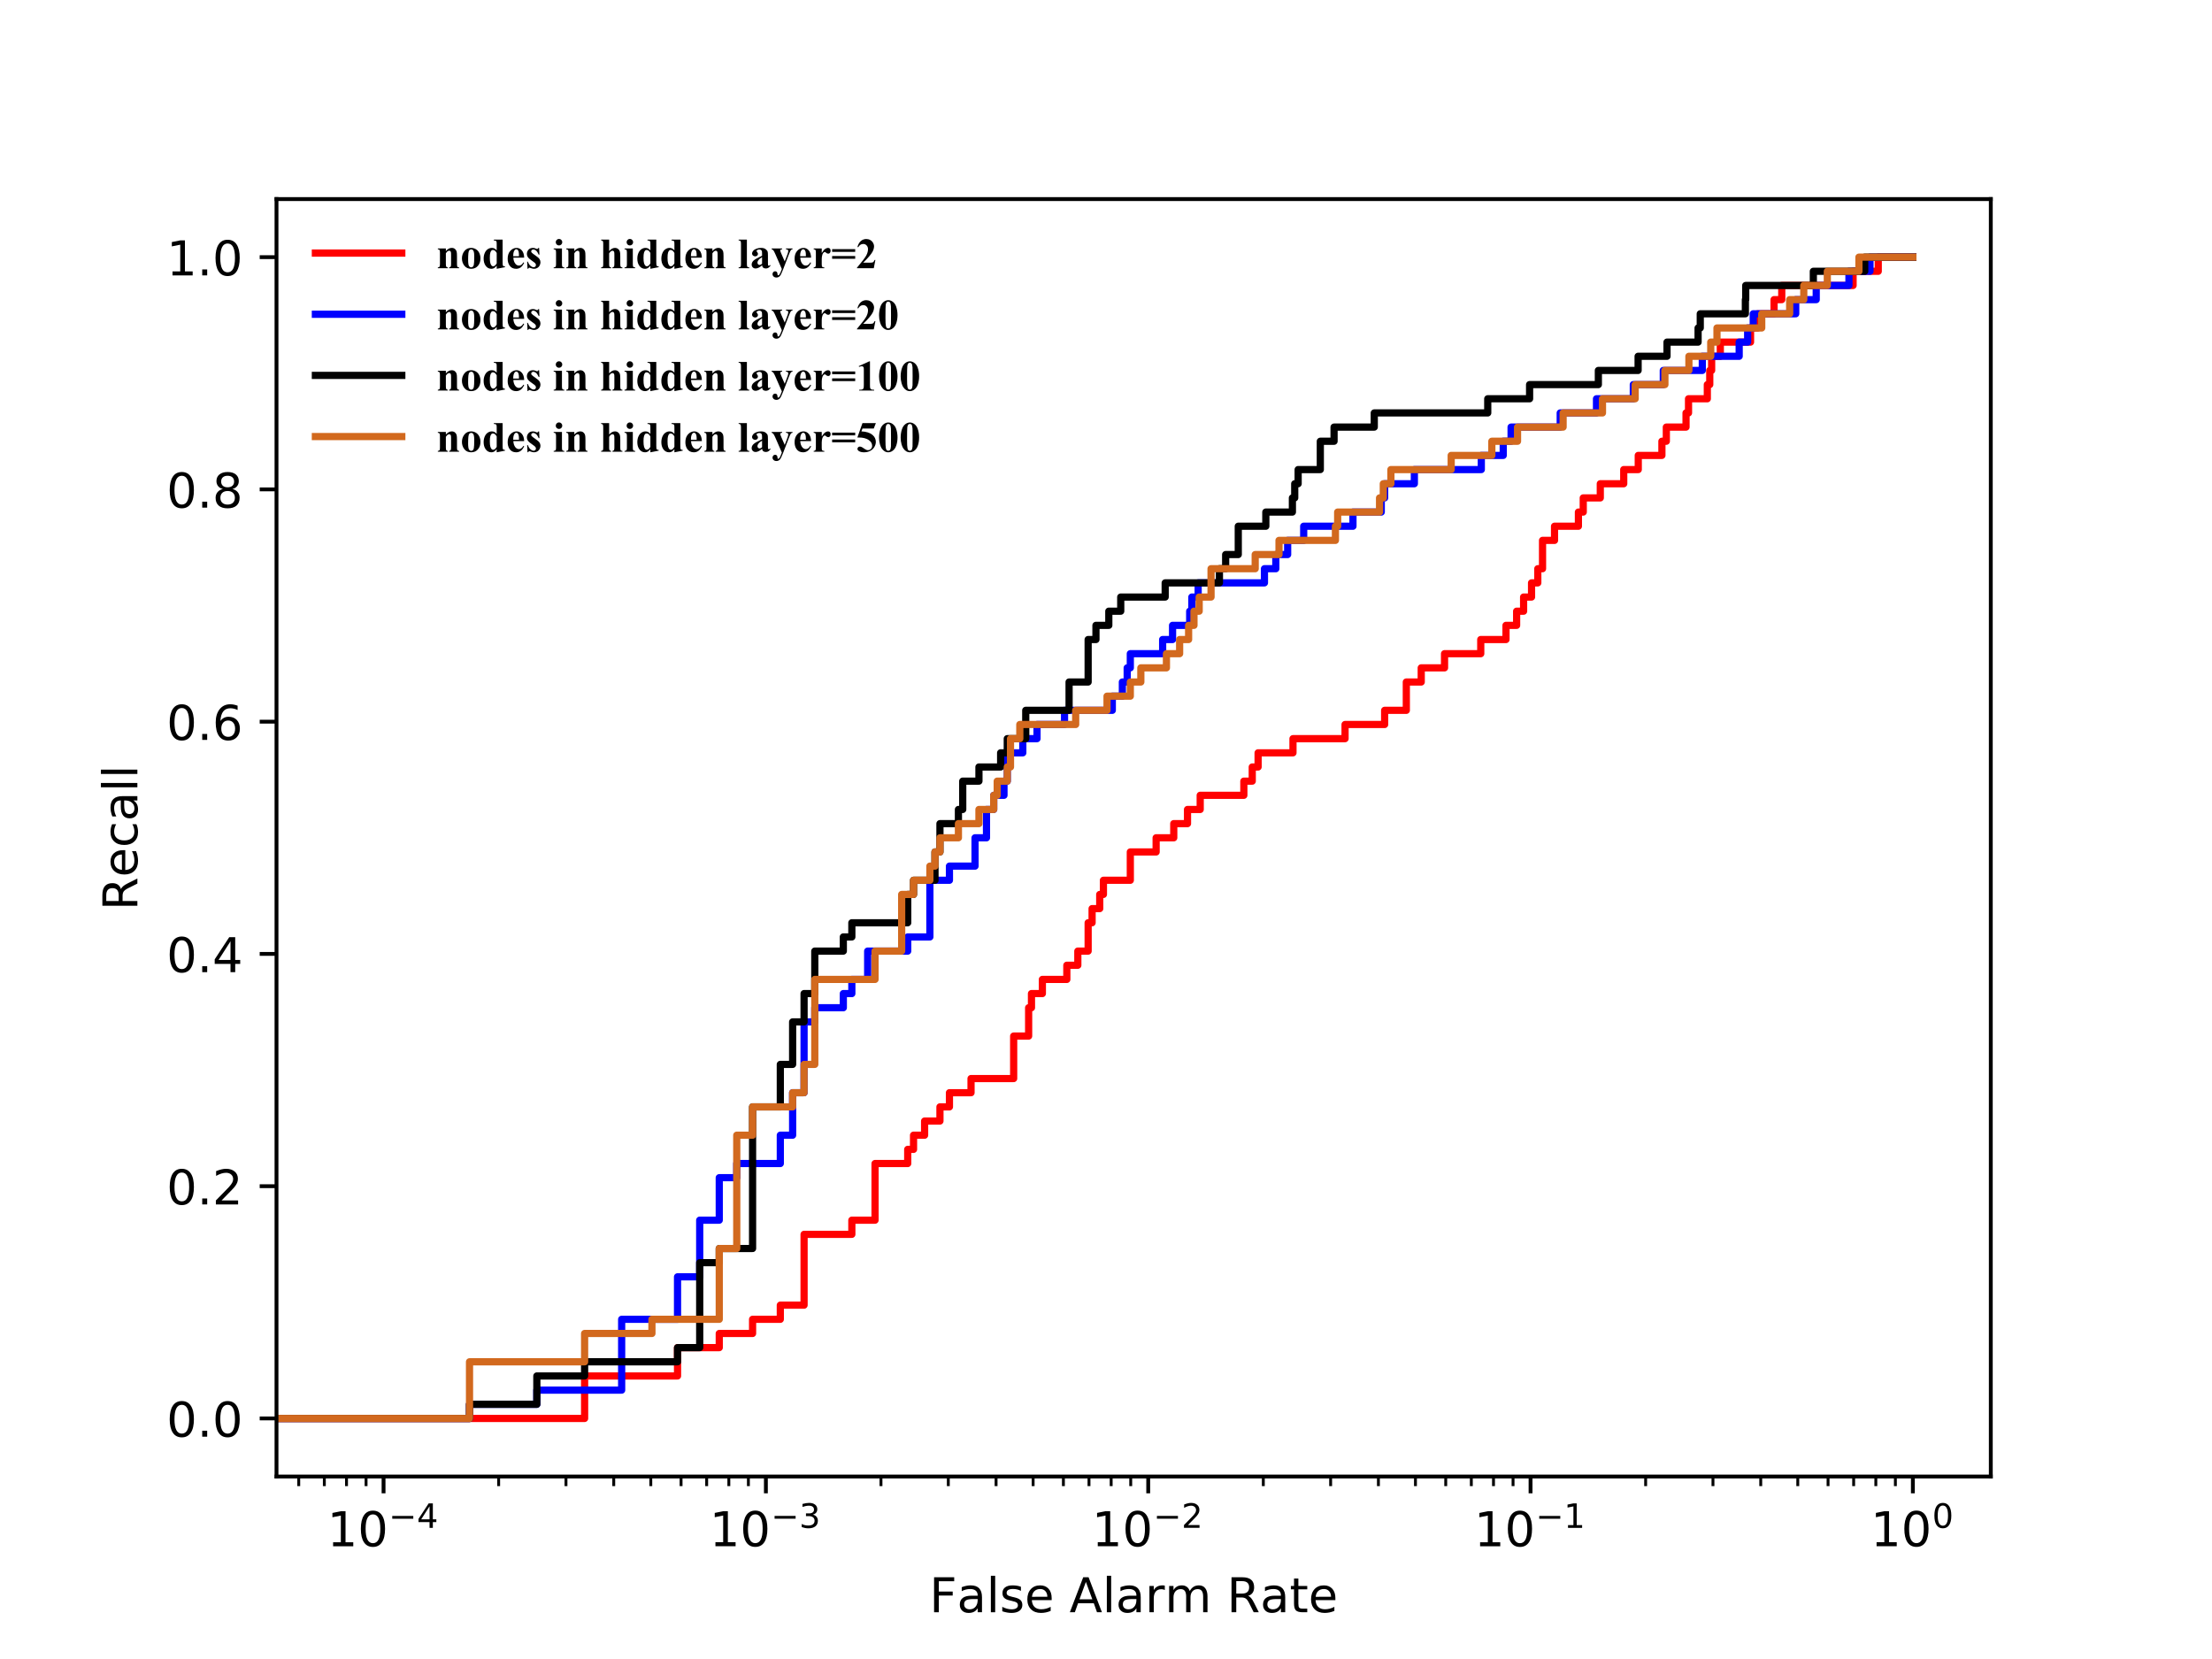 <?xml version="1.0" encoding="utf-8" standalone="no"?>
<!DOCTYPE svg PUBLIC "-//W3C//DTD SVG 1.1//EN"
  "http://www.w3.org/Graphics/SVG/1.1/DTD/svg11.dtd">
<!-- Created with matplotlib (https://matplotlib.org/) -->
<svg height="345.6pt" version="1.1" viewBox="0 0 460.8 345.6" width="460.8pt" xmlns="http://www.w3.org/2000/svg" xmlns:xlink="http://www.w3.org/1999/xlink">
 <defs>
  <style type="text/css">
*{stroke-linecap:butt;stroke-linejoin:round;}
  </style>
 </defs>
 <g id="figure_1">
  <g id="patch_1">
   <path d="M 0 345.6 
L 460.8 345.6 
L 460.8 0 
L 0 0 
z
" style="fill:#ffffff;"/>
  </g>
  <g id="axes_1">
   <g id="patch_2">
    <path d="M 57.6 307.584 
L 414.72 307.584 
L 414.72 41.472 
L 57.6 41.472 
z
" style="fill:#ffffff;"/>
   </g>
   <g id="matplotlib.axis_1">
    <g id="xtick_1">
     <g id="line2d_1">
      <defs>
       <path d="M 0 0 
L 0 3.5 
" id="m43ff6fcd0b" style="stroke:#000000;stroke-width:0.8;"/>
      </defs>
      <g>
       <use style="stroke:#000000;stroke-width:0.8;" x="79.902" xlink:href="#m43ff6fcd0b" y="307.584"/>
      </g>
     </g>
     <g id="text_1">
      <!-- $\mathdefault{10^{-4}}$ -->
      <defs>
       <path d="M 12.406 8.297 
L 28.516 8.297 
L 28.516 63.922 
L 10.984 60.406 
L 10.984 69.391 
L 28.422 72.906 
L 38.281 72.906 
L 38.281 8.297 
L 54.391 8.297 
L 54.391 0 
L 12.406 0 
z
" id="DejaVuSans-49"/>
       <path d="M 31.781 66.406 
Q 24.172 66.406 20.328 58.906 
Q 16.5 51.422 16.5 36.375 
Q 16.5 21.391 20.328 13.891 
Q 24.172 6.391 31.781 6.391 
Q 39.453 6.391 43.281 13.891 
Q 47.125 21.391 47.125 36.375 
Q 47.125 51.422 43.281 58.906 
Q 39.453 66.406 31.781 66.406 
z
M 31.781 74.219 
Q 44.047 74.219 50.516 64.516 
Q 56.984 54.828 56.984 36.375 
Q 56.984 17.969 50.516 8.266 
Q 44.047 -1.422 31.781 -1.422 
Q 19.531 -1.422 13.062 8.266 
Q 6.594 17.969 6.594 36.375 
Q 6.594 54.828 13.062 64.516 
Q 19.531 74.219 31.781 74.219 
z
" id="DejaVuSans-48"/>
       <path d="M 10.594 35.5 
L 73.188 35.5 
L 73.188 27.203 
L 10.594 27.203 
z
" id="DejaVuSans-8722"/>
       <path d="M 37.797 64.312 
L 12.891 25.391 
L 37.797 25.391 
z
M 35.203 72.906 
L 47.609 72.906 
L 47.609 25.391 
L 58.016 25.391 
L 58.016 17.188 
L 47.609 17.188 
L 47.609 0 
L 37.797 0 
L 37.797 17.188 
L 4.891 17.188 
L 4.891 26.703 
z
" id="DejaVuSans-52"/>
      </defs>
      <g transform="translate(68.152 322.182)scale(0.1 -0.1)">
       <use transform="translate(0 0.684)" xlink:href="#DejaVuSans-49"/>
       <use transform="translate(63.623 0.684)" xlink:href="#DejaVuSans-48"/>
       <use transform="translate(128.203 38.966)scale(0.7)" xlink:href="#DejaVuSans-8722"/>
       <use transform="translate(186.855 38.966)scale(0.7)" xlink:href="#DejaVuSans-52"/>
      </g>
     </g>
    </g>
    <g id="xtick_2">
     <g id="line2d_2">
      <g>
       <use style="stroke:#000000;stroke-width:0.8;" x="159.548" xlink:href="#m43ff6fcd0b" y="307.584"/>
      </g>
     </g>
     <g id="text_2">
      <!-- $\mathdefault{10^{-3}}$ -->
      <defs>
       <path d="M 40.578 39.312 
Q 47.656 37.797 51.625 33 
Q 55.609 28.219 55.609 21.188 
Q 55.609 10.406 48.188 4.484 
Q 40.766 -1.422 27.094 -1.422 
Q 22.516 -1.422 17.656 -0.516 
Q 12.797 0.391 7.625 2.203 
L 7.625 11.719 
Q 11.719 9.328 16.594 8.109 
Q 21.484 6.891 26.812 6.891 
Q 36.078 6.891 40.938 10.547 
Q 45.797 14.203 45.797 21.188 
Q 45.797 27.641 41.281 31.266 
Q 36.766 34.906 28.719 34.906 
L 20.219 34.906 
L 20.219 43.016 
L 29.109 43.016 
Q 36.375 43.016 40.234 45.922 
Q 44.094 48.828 44.094 54.297 
Q 44.094 59.906 40.109 62.906 
Q 36.141 65.922 28.719 65.922 
Q 24.656 65.922 20.016 65.031 
Q 15.375 64.156 9.812 62.312 
L 9.812 71.094 
Q 15.438 72.656 20.344 73.438 
Q 25.25 74.219 29.594 74.219 
Q 40.828 74.219 47.359 69.109 
Q 53.906 64.016 53.906 55.328 
Q 53.906 49.266 50.438 45.094 
Q 46.969 40.922 40.578 39.312 
z
" id="DejaVuSans-51"/>
      </defs>
      <g transform="translate(147.798 322.182)scale(0.1 -0.1)">
       <use transform="translate(0 0.766)" xlink:href="#DejaVuSans-49"/>
       <use transform="translate(63.623 0.766)" xlink:href="#DejaVuSans-48"/>
       <use transform="translate(128.203 39.047)scale(0.7)" xlink:href="#DejaVuSans-8722"/>
       <use transform="translate(186.855 39.047)scale(0.7)" xlink:href="#DejaVuSans-51"/>
      </g>
     </g>
    </g>
    <g id="xtick_3">
     <g id="line2d_3">
      <g>
       <use style="stroke:#000000;stroke-width:0.8;" x="239.195" xlink:href="#m43ff6fcd0b" y="307.584"/>
      </g>
     </g>
     <g id="text_3">
      <!-- $\mathdefault{10^{-2}}$ -->
      <defs>
       <path d="M 19.188 8.297 
L 53.609 8.297 
L 53.609 0 
L 7.328 0 
L 7.328 8.297 
Q 12.938 14.109 22.625 23.891 
Q 32.328 33.688 34.812 36.531 
Q 39.547 41.844 41.422 45.531 
Q 43.312 49.219 43.312 52.781 
Q 43.312 58.594 39.234 62.25 
Q 35.156 65.922 28.609 65.922 
Q 23.969 65.922 18.812 64.312 
Q 13.672 62.703 7.812 59.422 
L 7.812 69.391 
Q 13.766 71.781 18.938 73 
Q 24.125 74.219 28.422 74.219 
Q 39.75 74.219 46.484 68.547 
Q 53.219 62.891 53.219 53.422 
Q 53.219 48.922 51.531 44.891 
Q 49.859 40.875 45.406 35.406 
Q 44.188 33.984 37.641 27.219 
Q 31.109 20.453 19.188 8.297 
z
" id="DejaVuSans-50"/>
      </defs>
      <g transform="translate(227.445 322.182)scale(0.1 -0.1)">
       <use transform="translate(0 0.766)" xlink:href="#DejaVuSans-49"/>
       <use transform="translate(63.623 0.766)" xlink:href="#DejaVuSans-48"/>
       <use transform="translate(128.203 39.047)scale(0.7)" xlink:href="#DejaVuSans-8722"/>
       <use transform="translate(186.855 39.047)scale(0.7)" xlink:href="#DejaVuSans-50"/>
      </g>
     </g>
    </g>
    <g id="xtick_4">
     <g id="line2d_4">
      <g>
       <use style="stroke:#000000;stroke-width:0.8;" x="318.841" xlink:href="#m43ff6fcd0b" y="307.584"/>
      </g>
     </g>
     <g id="text_4">
      <!-- $\mathdefault{10^{-1}}$ -->
      <g transform="translate(307.091 322.182)scale(0.1 -0.1)">
       <use transform="translate(0 0.684)" xlink:href="#DejaVuSans-49"/>
       <use transform="translate(63.623 0.684)" xlink:href="#DejaVuSans-48"/>
       <use transform="translate(128.203 38.966)scale(0.7)" xlink:href="#DejaVuSans-8722"/>
       <use transform="translate(186.855 38.966)scale(0.7)" xlink:href="#DejaVuSans-49"/>
      </g>
     </g>
    </g>
    <g id="xtick_5">
     <g id="line2d_5">
      <g>
       <use style="stroke:#000000;stroke-width:0.8;" x="398.487" xlink:href="#m43ff6fcd0b" y="307.584"/>
      </g>
     </g>
     <g id="text_5">
      <!-- $\mathdefault{10^{0}}$ -->
      <g transform="translate(389.687 322.182)scale(0.1 -0.1)">
       <use transform="translate(0 0.766)" xlink:href="#DejaVuSans-49"/>
       <use transform="translate(63.623 0.766)" xlink:href="#DejaVuSans-48"/>
       <use transform="translate(128.203 39.047)scale(0.7)" xlink:href="#DejaVuSans-48"/>
      </g>
     </g>
    </g>
    <g id="xtick_6">
     <g id="line2d_6">
      <defs>
       <path d="M 0 0 
L 0 2 
" id="m5f7287ddef" style="stroke:#000000;stroke-width:0.6;"/>
      </defs>
      <g>
       <use style="stroke:#000000;stroke-width:0.6;" x="62.233" xlink:href="#m5f7287ddef" y="307.584"/>
      </g>
     </g>
    </g>
    <g id="xtick_7">
     <g id="line2d_7">
      <g>
       <use style="stroke:#000000;stroke-width:0.6;" x="67.565" xlink:href="#m5f7287ddef" y="307.584"/>
      </g>
     </g>
    </g>
    <g id="xtick_8">
     <g id="line2d_8">
      <g>
       <use style="stroke:#000000;stroke-width:0.6;" x="72.184" xlink:href="#m5f7287ddef" y="307.584"/>
      </g>
     </g>
    </g>
    <g id="xtick_9">
     <g id="line2d_9">
      <g>
       <use style="stroke:#000000;stroke-width:0.6;" x="76.258" xlink:href="#m5f7287ddef" y="307.584"/>
      </g>
     </g>
    </g>
    <g id="xtick_10">
     <g id="line2d_10">
      <g>
       <use style="stroke:#000000;stroke-width:0.6;" x="103.878" xlink:href="#m5f7287ddef" y="307.584"/>
      </g>
     </g>
    </g>
    <g id="xtick_11">
     <g id="line2d_11">
      <g>
       <use style="stroke:#000000;stroke-width:0.6;" x="117.903" xlink:href="#m5f7287ddef" y="307.584"/>
      </g>
     </g>
    </g>
    <g id="xtick_12">
     <g id="line2d_12">
      <g>
       <use style="stroke:#000000;stroke-width:0.6;" x="127.854" xlink:href="#m5f7287ddef" y="307.584"/>
      </g>
     </g>
    </g>
    <g id="xtick_13">
     <g id="line2d_13">
      <g>
       <use style="stroke:#000000;stroke-width:0.6;" x="135.572" xlink:href="#m5f7287ddef" y="307.584"/>
      </g>
     </g>
    </g>
    <g id="xtick_14">
     <g id="line2d_14">
      <g>
       <use style="stroke:#000000;stroke-width:0.6;" x="141.879" xlink:href="#m5f7287ddef" y="307.584"/>
      </g>
     </g>
    </g>
    <g id="xtick_15">
     <g id="line2d_15">
      <g>
       <use style="stroke:#000000;stroke-width:0.6;" x="147.211" xlink:href="#m5f7287ddef" y="307.584"/>
      </g>
     </g>
    </g>
    <g id="xtick_16">
     <g id="line2d_16">
      <g>
       <use style="stroke:#000000;stroke-width:0.6;" x="151.83" xlink:href="#m5f7287ddef" y="307.584"/>
      </g>
     </g>
    </g>
    <g id="xtick_17">
     <g id="line2d_17">
      <g>
       <use style="stroke:#000000;stroke-width:0.6;" x="155.904" xlink:href="#m5f7287ddef" y="307.584"/>
      </g>
     </g>
    </g>
    <g id="xtick_18">
     <g id="line2d_18">
      <g>
       <use style="stroke:#000000;stroke-width:0.6;" x="183.524" xlink:href="#m5f7287ddef" y="307.584"/>
      </g>
     </g>
    </g>
    <g id="xtick_19">
     <g id="line2d_19">
      <g>
       <use style="stroke:#000000;stroke-width:0.6;" x="197.549" xlink:href="#m5f7287ddef" y="307.584"/>
      </g>
     </g>
    </g>
    <g id="xtick_20">
     <g id="line2d_20">
      <g>
       <use style="stroke:#000000;stroke-width:0.6;" x="207.5" xlink:href="#m5f7287ddef" y="307.584"/>
      </g>
     </g>
    </g>
    <g id="xtick_21">
     <g id="line2d_21">
      <g>
       <use style="stroke:#000000;stroke-width:0.6;" x="215.219" xlink:href="#m5f7287ddef" y="307.584"/>
      </g>
     </g>
    </g>
    <g id="xtick_22">
     <g id="line2d_22">
      <g>
       <use style="stroke:#000000;stroke-width:0.6;" x="221.525" xlink:href="#m5f7287ddef" y="307.584"/>
      </g>
     </g>
    </g>
    <g id="xtick_23">
     <g id="line2d_23">
      <g>
       <use style="stroke:#000000;stroke-width:0.6;" x="226.857" xlink:href="#m5f7287ddef" y="307.584"/>
      </g>
     </g>
    </g>
    <g id="xtick_24">
     <g id="line2d_24">
      <g>
       <use style="stroke:#000000;stroke-width:0.6;" x="231.476" xlink:href="#m5f7287ddef" y="307.584"/>
      </g>
     </g>
    </g>
    <g id="xtick_25">
     <g id="line2d_25">
      <g>
       <use style="stroke:#000000;stroke-width:0.6;" x="235.55" xlink:href="#m5f7287ddef" y="307.584"/>
      </g>
     </g>
    </g>
    <g id="xtick_26">
     <g id="line2d_26">
      <g>
       <use style="stroke:#000000;stroke-width:0.6;" x="263.171" xlink:href="#m5f7287ddef" y="307.584"/>
      </g>
     </g>
    </g>
    <g id="xtick_27">
     <g id="line2d_27">
      <g>
       <use style="stroke:#000000;stroke-width:0.6;" x="277.196" xlink:href="#m5f7287ddef" y="307.584"/>
      </g>
     </g>
    </g>
    <g id="xtick_28">
     <g id="line2d_28">
      <g>
       <use style="stroke:#000000;stroke-width:0.6;" x="287.147" xlink:href="#m5f7287ddef" y="307.584"/>
      </g>
     </g>
    </g>
    <g id="xtick_29">
     <g id="line2d_29">
      <g>
       <use style="stroke:#000000;stroke-width:0.6;" x="294.865" xlink:href="#m5f7287ddef" y="307.584"/>
      </g>
     </g>
    </g>
    <g id="xtick_30">
     <g id="line2d_30">
      <g>
       <use style="stroke:#000000;stroke-width:0.6;" x="301.172" xlink:href="#m5f7287ddef" y="307.584"/>
      </g>
     </g>
    </g>
    <g id="xtick_31">
     <g id="line2d_31">
      <g>
       <use style="stroke:#000000;stroke-width:0.6;" x="306.504" xlink:href="#m5f7287ddef" y="307.584"/>
      </g>
     </g>
    </g>
    <g id="xtick_32">
     <g id="line2d_32">
      <g>
       <use style="stroke:#000000;stroke-width:0.6;" x="311.122" xlink:href="#m5f7287ddef" y="307.584"/>
      </g>
     </g>
    </g>
    <g id="xtick_33">
     <g id="line2d_33">
      <g>
       <use style="stroke:#000000;stroke-width:0.6;" x="315.197" xlink:href="#m5f7287ddef" y="307.584"/>
      </g>
     </g>
    </g>
    <g id="xtick_34">
     <g id="line2d_34">
      <g>
       <use style="stroke:#000000;stroke-width:0.6;" x="342.817" xlink:href="#m5f7287ddef" y="307.584"/>
      </g>
     </g>
    </g>
    <g id="xtick_35">
     <g id="line2d_35">
      <g>
       <use style="stroke:#000000;stroke-width:0.6;" x="356.842" xlink:href="#m5f7287ddef" y="307.584"/>
      </g>
     </g>
    </g>
    <g id="xtick_36">
     <g id="line2d_36">
      <g>
       <use style="stroke:#000000;stroke-width:0.6;" x="366.793" xlink:href="#m5f7287ddef" y="307.584"/>
      </g>
     </g>
    </g>
    <g id="xtick_37">
     <g id="line2d_37">
      <g>
       <use style="stroke:#000000;stroke-width:0.6;" x="374.511" xlink:href="#m5f7287ddef" y="307.584"/>
      </g>
     </g>
    </g>
    <g id="xtick_38">
     <g id="line2d_38">
      <g>
       <use style="stroke:#000000;stroke-width:0.6;" x="380.818" xlink:href="#m5f7287ddef" y="307.584"/>
      </g>
     </g>
    </g>
    <g id="xtick_39">
     <g id="line2d_39">
      <g>
       <use style="stroke:#000000;stroke-width:0.6;" x="386.15" xlink:href="#m5f7287ddef" y="307.584"/>
      </g>
     </g>
    </g>
    <g id="xtick_40">
     <g id="line2d_40">
      <g>
       <use style="stroke:#000000;stroke-width:0.6;" x="390.769" xlink:href="#m5f7287ddef" y="307.584"/>
      </g>
     </g>
    </g>
    <g id="xtick_41">
     <g id="line2d_41">
      <g>
       <use style="stroke:#000000;stroke-width:0.6;" x="394.843" xlink:href="#m5f7287ddef" y="307.584"/>
      </g>
     </g>
    </g>
    <g id="text_6">
     <!-- False Alarm Rate -->
     <defs>
      <path d="M 9.812 72.906 
L 51.703 72.906 
L 51.703 64.594 
L 19.672 64.594 
L 19.672 43.109 
L 48.578 43.109 
L 48.578 34.812 
L 19.672 34.812 
L 19.672 0 
L 9.812 0 
z
" id="DejaVuSans-70"/>
      <path d="M 34.281 27.484 
Q 23.391 27.484 19.188 25 
Q 14.984 22.516 14.984 16.5 
Q 14.984 11.719 18.141 8.906 
Q 21.297 6.109 26.703 6.109 
Q 34.188 6.109 38.703 11.406 
Q 43.219 16.703 43.219 25.484 
L 43.219 27.484 
z
M 52.203 31.203 
L 52.203 0 
L 43.219 0 
L 43.219 8.297 
Q 40.141 3.328 35.547 0.953 
Q 30.953 -1.422 24.312 -1.422 
Q 15.922 -1.422 10.953 3.297 
Q 6 8.016 6 15.922 
Q 6 25.141 12.172 29.828 
Q 18.359 34.516 30.609 34.516 
L 43.219 34.516 
L 43.219 35.406 
Q 43.219 41.609 39.141 45 
Q 35.062 48.391 27.688 48.391 
Q 23 48.391 18.547 47.266 
Q 14.109 46.141 10.016 43.891 
L 10.016 52.203 
Q 14.938 54.109 19.578 55.047 
Q 24.219 56 28.609 56 
Q 40.484 56 46.344 49.844 
Q 52.203 43.703 52.203 31.203 
z
" id="DejaVuSans-97"/>
      <path d="M 9.422 75.984 
L 18.406 75.984 
L 18.406 0 
L 9.422 0 
z
" id="DejaVuSans-108"/>
      <path d="M 44.281 53.078 
L 44.281 44.578 
Q 40.484 46.531 36.375 47.5 
Q 32.281 48.484 27.875 48.484 
Q 21.188 48.484 17.844 46.438 
Q 14.5 44.391 14.5 40.281 
Q 14.5 37.156 16.891 35.375 
Q 19.281 33.594 26.516 31.984 
L 29.594 31.297 
Q 39.156 29.25 43.188 25.516 
Q 47.219 21.781 47.219 15.094 
Q 47.219 7.469 41.188 3.016 
Q 35.156 -1.422 24.609 -1.422 
Q 20.219 -1.422 15.453 -0.562 
Q 10.688 0.297 5.422 2 
L 5.422 11.281 
Q 10.406 8.688 15.234 7.391 
Q 20.062 6.109 24.812 6.109 
Q 31.156 6.109 34.562 8.281 
Q 37.984 10.453 37.984 14.406 
Q 37.984 18.062 35.516 20.016 
Q 33.062 21.969 24.703 23.781 
L 21.578 24.516 
Q 13.234 26.266 9.516 29.906 
Q 5.812 33.547 5.812 39.891 
Q 5.812 47.609 11.281 51.797 
Q 16.75 56 26.812 56 
Q 31.781 56 36.172 55.266 
Q 40.578 54.547 44.281 53.078 
z
" id="DejaVuSans-115"/>
      <path d="M 56.203 29.594 
L 56.203 25.203 
L 14.891 25.203 
Q 15.484 15.922 20.484 11.062 
Q 25.484 6.203 34.422 6.203 
Q 39.594 6.203 44.453 7.469 
Q 49.312 8.734 54.109 11.281 
L 54.109 2.781 
Q 49.266 0.734 44.188 -0.344 
Q 39.109 -1.422 33.891 -1.422 
Q 20.797 -1.422 13.156 6.188 
Q 5.516 13.812 5.516 26.812 
Q 5.516 40.234 12.766 48.109 
Q 20.016 56 32.328 56 
Q 43.359 56 49.781 48.891 
Q 56.203 41.797 56.203 29.594 
z
M 47.219 32.234 
Q 47.125 39.594 43.094 43.984 
Q 39.062 48.391 32.422 48.391 
Q 24.906 48.391 20.391 44.141 
Q 15.875 39.891 15.188 32.172 
z
" id="DejaVuSans-101"/>
      <path id="DejaVuSans-32"/>
      <path d="M 34.188 63.188 
L 20.797 26.906 
L 47.609 26.906 
z
M 28.609 72.906 
L 39.797 72.906 
L 67.578 0 
L 57.328 0 
L 50.688 18.703 
L 17.828 18.703 
L 11.188 0 
L 0.781 0 
z
" id="DejaVuSans-65"/>
      <path d="M 41.109 46.297 
Q 39.594 47.172 37.812 47.578 
Q 36.031 48 33.891 48 
Q 26.266 48 22.188 43.047 
Q 18.109 38.094 18.109 28.812 
L 18.109 0 
L 9.078 0 
L 9.078 54.688 
L 18.109 54.688 
L 18.109 46.188 
Q 20.953 51.172 25.484 53.578 
Q 30.031 56 36.531 56 
Q 37.453 56 38.578 55.875 
Q 39.703 55.766 41.062 55.516 
z
" id="DejaVuSans-114"/>
      <path d="M 52 44.188 
Q 55.375 50.25 60.062 53.125 
Q 64.75 56 71.094 56 
Q 79.641 56 84.281 50.016 
Q 88.922 44.047 88.922 33.016 
L 88.922 0 
L 79.891 0 
L 79.891 32.719 
Q 79.891 40.578 77.094 44.375 
Q 74.312 48.188 68.609 48.188 
Q 61.625 48.188 57.562 43.547 
Q 53.516 38.922 53.516 30.906 
L 53.516 0 
L 44.484 0 
L 44.484 32.719 
Q 44.484 40.625 41.703 44.406 
Q 38.922 48.188 33.109 48.188 
Q 26.219 48.188 22.156 43.531 
Q 18.109 38.875 18.109 30.906 
L 18.109 0 
L 9.078 0 
L 9.078 54.688 
L 18.109 54.688 
L 18.109 46.188 
Q 21.188 51.219 25.484 53.609 
Q 29.781 56 35.688 56 
Q 41.656 56 45.828 52.969 
Q 50 49.953 52 44.188 
z
" id="DejaVuSans-109"/>
      <path d="M 44.391 34.188 
Q 47.562 33.109 50.562 29.594 
Q 53.562 26.078 56.594 19.922 
L 66.609 0 
L 56 0 
L 46.688 18.703 
Q 43.062 26.031 39.672 28.422 
Q 36.281 30.812 30.422 30.812 
L 19.672 30.812 
L 19.672 0 
L 9.812 0 
L 9.812 72.906 
L 32.078 72.906 
Q 44.578 72.906 50.734 67.672 
Q 56.891 62.453 56.891 51.906 
Q 56.891 45.016 53.688 40.469 
Q 50.484 35.938 44.391 34.188 
z
M 19.672 64.797 
L 19.672 38.922 
L 32.078 38.922 
Q 39.203 38.922 42.844 42.219 
Q 46.484 45.516 46.484 51.906 
Q 46.484 58.297 42.844 61.547 
Q 39.203 64.797 32.078 64.797 
z
" id="DejaVuSans-82"/>
      <path d="M 18.312 70.219 
L 18.312 54.688 
L 36.812 54.688 
L 36.812 47.703 
L 18.312 47.703 
L 18.312 18.016 
Q 18.312 11.328 20.141 9.422 
Q 21.969 7.516 27.594 7.516 
L 36.812 7.516 
L 36.812 0 
L 27.594 0 
Q 17.188 0 13.234 3.875 
Q 9.281 7.766 9.281 18.016 
L 9.281 47.703 
L 2.688 47.703 
L 2.688 54.688 
L 9.281 54.688 
L 9.281 70.219 
z
" id="DejaVuSans-116"/>
     </defs>
     <g transform="translate(193.607 335.861)scale(0.1 -0.1)">
      <use xlink:href="#DejaVuSans-70"/>
      <use x="57.379" xlink:href="#DejaVuSans-97"/>
      <use x="118.658" xlink:href="#DejaVuSans-108"/>
      <use x="146.441" xlink:href="#DejaVuSans-115"/>
      <use x="198.541" xlink:href="#DejaVuSans-101"/>
      <use x="260.064" xlink:href="#DejaVuSans-32"/>
      <use x="291.852" xlink:href="#DejaVuSans-65"/>
      <use x="360.26" xlink:href="#DejaVuSans-108"/>
      <use x="388.043" xlink:href="#DejaVuSans-97"/>
      <use x="449.322" xlink:href="#DejaVuSans-114"/>
      <use x="490.42" xlink:href="#DejaVuSans-109"/>
      <use x="587.832" xlink:href="#DejaVuSans-32"/>
      <use x="619.619" xlink:href="#DejaVuSans-82"/>
      <use x="689.07" xlink:href="#DejaVuSans-97"/>
      <use x="750.35" xlink:href="#DejaVuSans-116"/>
      <use x="789.559" xlink:href="#DejaVuSans-101"/>
     </g>
    </g>
   </g>
   <g id="matplotlib.axis_2">
    <g id="ytick_1">
     <g id="line2d_42">
      <defs>
       <path d="M 0 0 
L -3.5 0 
" id="m33e075ea54" style="stroke:#000000;stroke-width:0.8;"/>
      </defs>
      <g>
       <use style="stroke:#000000;stroke-width:0.8;" x="57.6" xlink:href="#m33e075ea54" y="295.488"/>
      </g>
     </g>
     <g id="text_7">
      <!-- 0.0 -->
      <defs>
       <path d="M 10.688 12.406 
L 21 12.406 
L 21 0 
L 10.688 0 
z
" id="DejaVuSans-46"/>
      </defs>
      <g transform="translate(34.697 299.287)scale(0.1 -0.1)">
       <use xlink:href="#DejaVuSans-48"/>
       <use x="63.623" xlink:href="#DejaVuSans-46"/>
       <use x="95.41" xlink:href="#DejaVuSans-48"/>
      </g>
     </g>
    </g>
    <g id="ytick_2">
     <g id="line2d_43">
      <g>
       <use style="stroke:#000000;stroke-width:0.8;" x="57.6" xlink:href="#m33e075ea54" y="247.104"/>
      </g>
     </g>
     <g id="text_8">
      <!-- 0.2 -->
      <g transform="translate(34.697 250.903)scale(0.1 -0.1)">
       <use xlink:href="#DejaVuSans-48"/>
       <use x="63.623" xlink:href="#DejaVuSans-46"/>
       <use x="95.41" xlink:href="#DejaVuSans-50"/>
      </g>
     </g>
    </g>
    <g id="ytick_3">
     <g id="line2d_44">
      <g>
       <use style="stroke:#000000;stroke-width:0.8;" x="57.6" xlink:href="#m33e075ea54" y="198.72"/>
      </g>
     </g>
     <g id="text_9">
      <!-- 0.4 -->
      <g transform="translate(34.697 202.519)scale(0.1 -0.1)">
       <use xlink:href="#DejaVuSans-48"/>
       <use x="63.623" xlink:href="#DejaVuSans-46"/>
       <use x="95.41" xlink:href="#DejaVuSans-52"/>
      </g>
     </g>
    </g>
    <g id="ytick_4">
     <g id="line2d_45">
      <g>
       <use style="stroke:#000000;stroke-width:0.8;" x="57.6" xlink:href="#m33e075ea54" y="150.336"/>
      </g>
     </g>
     <g id="text_10">
      <!-- 0.6 -->
      <defs>
       <path d="M 33.016 40.375 
Q 26.375 40.375 22.484 35.828 
Q 18.609 31.297 18.609 23.391 
Q 18.609 15.531 22.484 10.953 
Q 26.375 6.391 33.016 6.391 
Q 39.656 6.391 43.531 10.953 
Q 47.406 15.531 47.406 23.391 
Q 47.406 31.297 43.531 35.828 
Q 39.656 40.375 33.016 40.375 
z
M 52.594 71.297 
L 52.594 62.312 
Q 48.875 64.062 45.094 64.984 
Q 41.312 65.922 37.594 65.922 
Q 27.828 65.922 22.672 59.328 
Q 17.531 52.734 16.797 39.406 
Q 19.672 43.656 24.016 45.922 
Q 28.375 48.188 33.594 48.188 
Q 44.578 48.188 50.953 41.516 
Q 57.328 34.859 57.328 23.391 
Q 57.328 12.156 50.688 5.359 
Q 44.047 -1.422 33.016 -1.422 
Q 20.359 -1.422 13.672 8.266 
Q 6.984 17.969 6.984 36.375 
Q 6.984 53.656 15.188 63.938 
Q 23.391 74.219 37.203 74.219 
Q 40.922 74.219 44.703 73.484 
Q 48.484 72.75 52.594 71.297 
z
" id="DejaVuSans-54"/>
      </defs>
      <g transform="translate(34.697 154.135)scale(0.1 -0.1)">
       <use xlink:href="#DejaVuSans-48"/>
       <use x="63.623" xlink:href="#DejaVuSans-46"/>
       <use x="95.41" xlink:href="#DejaVuSans-54"/>
      </g>
     </g>
    </g>
    <g id="ytick_5">
     <g id="line2d_46">
      <g>
       <use style="stroke:#000000;stroke-width:0.8;" x="57.6" xlink:href="#m33e075ea54" y="101.952"/>
      </g>
     </g>
     <g id="text_11">
      <!-- 0.8 -->
      <defs>
       <path d="M 31.781 34.625 
Q 24.75 34.625 20.719 30.859 
Q 16.703 27.094 16.703 20.516 
Q 16.703 13.922 20.719 10.156 
Q 24.75 6.391 31.781 6.391 
Q 38.812 6.391 42.859 10.172 
Q 46.922 13.969 46.922 20.516 
Q 46.922 27.094 42.891 30.859 
Q 38.875 34.625 31.781 34.625 
z
M 21.922 38.812 
Q 15.578 40.375 12.031 44.719 
Q 8.5 49.078 8.5 55.328 
Q 8.5 64.062 14.719 69.141 
Q 20.953 74.219 31.781 74.219 
Q 42.672 74.219 48.875 69.141 
Q 55.078 64.062 55.078 55.328 
Q 55.078 49.078 51.531 44.719 
Q 48 40.375 41.703 38.812 
Q 48.828 37.156 52.797 32.312 
Q 56.781 27.484 56.781 20.516 
Q 56.781 9.906 50.312 4.234 
Q 43.844 -1.422 31.781 -1.422 
Q 19.734 -1.422 13.25 4.234 
Q 6.781 9.906 6.781 20.516 
Q 6.781 27.484 10.781 32.312 
Q 14.797 37.156 21.922 38.812 
z
M 18.312 54.391 
Q 18.312 48.734 21.844 45.562 
Q 25.391 42.391 31.781 42.391 
Q 38.141 42.391 41.719 45.562 
Q 45.312 48.734 45.312 54.391 
Q 45.312 60.062 41.719 63.234 
Q 38.141 66.406 31.781 66.406 
Q 25.391 66.406 21.844 63.234 
Q 18.312 60.062 18.312 54.391 
z
" id="DejaVuSans-56"/>
      </defs>
      <g transform="translate(34.697 105.751)scale(0.1 -0.1)">
       <use xlink:href="#DejaVuSans-48"/>
       <use x="63.623" xlink:href="#DejaVuSans-46"/>
       <use x="95.41" xlink:href="#DejaVuSans-56"/>
      </g>
     </g>
    </g>
    <g id="ytick_6">
     <g id="line2d_47">
      <g>
       <use style="stroke:#000000;stroke-width:0.8;" x="57.6" xlink:href="#m33e075ea54" y="53.568"/>
      </g>
     </g>
     <g id="text_12">
      <!-- 1.0 -->
      <g transform="translate(34.697 57.367)scale(0.1 -0.1)">
       <use xlink:href="#DejaVuSans-49"/>
       <use x="63.623" xlink:href="#DejaVuSans-46"/>
       <use x="95.41" xlink:href="#DejaVuSans-48"/>
      </g>
     </g>
    </g>
    <g id="text_13">
     <!-- Recall -->
     <defs>
      <path d="M 48.781 52.594 
L 48.781 44.188 
Q 44.969 46.297 41.141 47.344 
Q 37.312 48.391 33.406 48.391 
Q 24.656 48.391 19.812 42.844 
Q 14.984 37.312 14.984 27.297 
Q 14.984 17.281 19.812 11.734 
Q 24.656 6.203 33.406 6.203 
Q 37.312 6.203 41.141 7.25 
Q 44.969 8.297 48.781 10.406 
L 48.781 2.094 
Q 45.016 0.344 40.984 -0.531 
Q 36.969 -1.422 32.422 -1.422 
Q 20.062 -1.422 12.781 6.344 
Q 5.516 14.109 5.516 27.297 
Q 5.516 40.672 12.859 48.328 
Q 20.219 56 33.016 56 
Q 37.156 56 41.109 55.141 
Q 45.062 54.297 48.781 52.594 
z
" id="DejaVuSans-99"/>
     </defs>
     <g transform="translate(28.617 189.667)rotate(-90)scale(0.1 -0.1)">
      <use xlink:href="#DejaVuSans-82"/>
      <use x="69.42" xlink:href="#DejaVuSans-101"/>
      <use x="130.943" xlink:href="#DejaVuSans-99"/>
      <use x="185.924" xlink:href="#DejaVuSans-97"/>
      <use x="247.203" xlink:href="#DejaVuSans-108"/>
      <use x="274.986" xlink:href="#DejaVuSans-108"/>
     </g>
    </g>
   </g>
   <g id="line2d_48">
    <path clip-path="url(#p9a0f728ad1)" d="M -1 295.488 
L 121.785 295.488 
L 121.785 286.637 
L 141.142 286.637 
L 141.142 280.737 
L 149.835 280.737 
L 149.835 277.787 
L 156.776 277.787 
L 156.776 274.836 
L 162.554 274.836 
L 162.554 271.886 
L 167.504 271.886 
L 167.504 257.135 
L 177.455 257.135 
L 177.455 254.185 
L 182.289 254.185 
L 182.289 242.384 
L 189.094 242.384 
L 189.094 239.433 
L 190.307 239.433 
L 190.307 236.483 
L 192.614 236.483 
L 192.614 233.533 
L 195.809 233.533 
L 195.809 230.583 
L 197.786 230.583 
L 197.786 227.632 
L 202.285 227.632 
L 202.285 224.682 
L 211.165 224.682 
L 211.165 215.831 
L 214.283 215.831 
L 214.283 209.931 
L 214.875 209.931 
L 214.875 206.981 
L 217.144 206.981 
L 217.144 204.03 
L 222.24 204.03 
L 222.24 201.08 
L 224.531 201.08 
L 224.531 198.13 
L 226.68 198.13 
L 226.68 192.229 
L 227.504 192.229 
L 227.504 189.279 
L 229.094 189.279 
L 229.094 186.329 
L 229.863 186.329 
L 229.863 183.379 
L 235.466 183.379 
L 235.466 177.478 
L 240.844 177.478 
L 240.844 174.528 
L 244.516 174.528 
L 244.516 171.578 
L 247.38 171.578 
L 247.38 168.628 
L 250.025 168.628 
L 250.025 165.677 
L 259.117 165.677 
L 259.117 162.727 
L 260.867 162.727 
L 260.867 159.777 
L 262.086 159.777 
L 262.086 156.827 
L 269.352 156.827 
L 269.352 153.876 
L 280.201 153.876 
L 280.201 150.926 
L 288.448 150.926 
L 288.448 147.976 
L 292.962 147.976 
L 292.962 142.075 
L 296.069 142.075 
L 296.069 139.125 
L 300.925 139.125 
L 300.925 136.175 
L 308.468 136.175 
L 308.468 133.225 
L 313.727 133.225 
L 313.727 130.274 
L 315.942 130.274 
L 315.942 127.324 
L 317.395 127.324 
L 317.395 124.374 
L 319.049 124.374 
L 319.049 121.424 
L 320.352 121.424 
L 320.352 118.473 
L 321.338 118.473 
L 321.338 112.573 
L 323.837 112.573 
L 323.837 109.623 
L 328.812 109.623 
L 328.812 106.672 
L 329.82 106.672 
L 329.82 103.722 
L 333.371 103.722 
L 333.371 100.772 
L 338.254 100.772 
L 338.254 97.822 
L 341.28 97.822 
L 341.28 94.871 
L 346.206 94.871 
L 346.206 91.921 
L 347.128 91.921 
L 347.128 88.971 
L 351.231 88.971 
L 351.231 86.021 
L 351.75 86.021 
L 351.75 83.07 
L 355.667 83.07 
L 355.667 80.12 
L 356.174 80.12 
L 356.174 77.17 
L 356.566 77.17 
L 356.566 74.22 
L 358.371 74.22 
L 358.371 71.269 
L 364.667 71.269 
L 364.667 68.319 
L 366.169 68.319 
L 366.169 65.369 
L 369.572 65.369 
L 369.572 62.419 
L 371.174 62.419 
L 371.174 59.468 
L 386.031 59.468 
L 386.031 56.518 
L 391.275 56.518 
L 391.275 53.568 
L 398.487 53.568 
L 398.487 53.568 
" style="fill:none;stroke:#ff0000;stroke-linecap:square;stroke-width:1.5;"/>
   </g>
   <g id="line2d_49">
    <path clip-path="url(#p9a0f728ad1)" d="M -1 295.488 
L 73.833 295.488 
L 97.809 295.488 
L 97.809 292.538 
L 111.834 292.538 
L 111.834 289.588 
L 129.503 289.588 
L 129.503 274.836 
L 141.142 274.836 
L 141.142 265.986 
L 145.761 265.986 
L 145.761 254.185 
L 149.835 254.185 
L 149.835 245.334 
L 153.479 245.334 
L 153.479 242.384 
L 162.554 242.384 
L 162.554 236.483 
L 165.118 236.483 
L 165.118 227.632 
L 167.504 227.632 
L 167.504 212.881 
L 169.736 212.881 
L 169.736 209.931 
L 175.681 209.931 
L 175.681 206.981 
L 177.455 206.981 
L 177.455 204.03 
L 180.752 204.03 
L 180.752 198.13 
L 189.094 198.13 
L 189.094 195.18 
L 193.712 195.18 
L 193.712 183.379 
L 197.786 183.379 
L 197.786 180.428 
L 203.119 180.428 
L 203.119 174.528 
L 205.505 174.528 
L 205.505 168.628 
L 207.009 168.628 
L 207.009 165.677 
L 209.149 165.677 
L 209.149 162.727 
L 209.834 162.727 
L 209.834 156.827 
L 213.069 156.827 
L 213.069 153.876 
L 216.028 153.876 
L 216.028 150.926 
L 221.762 150.926 
L 221.762 147.976 
L 231.713 147.976 
L 231.713 145.026 
L 233.81 145.026 
L 233.81 142.075 
L 234.813 142.075 
L 234.813 139.125 
L 235.466 139.125 
L 235.466 136.175 
L 242.201 136.175 
L 242.201 133.225 
L 244.266 133.225 
L 244.266 130.274 
L 247.835 130.274 
L 247.835 127.324 
L 248.285 127.324 
L 248.285 124.374 
L 249.598 124.374 
L 249.598 121.424 
L 263.408 121.424 
L 263.408 118.473 
L 265.775 118.473 
L 265.775 115.523 
L 268.242 115.523 
L 268.242 112.573 
L 271.584 112.573 
L 271.584 109.623 
L 281.847 109.623 
L 281.847 106.672 
L 287.742 106.672 
L 287.742 103.722 
L 288.448 103.722 
L 288.448 100.772 
L 293.389 100.772 
L 293.75 100.772 
L 294.638 100.772 
L 294.638 97.822 
L 308.585 97.822 
L 308.585 94.871 
L 313.15 94.871 
L 313.15 91.921 
L 314.787 91.921 
L 314.787 88.971 
L 325.022 88.971 
L 325.022 86.021 
L 332.58 86.021 
L 332.58 83.07 
L 332.988 83.07 
L 333.065 83.07 
L 340.248 83.07 
L 340.248 80.12 
L 346.495 80.12 
L 346.495 77.17 
L 354.62 77.17 
L 354.62 74.22 
L 362.304 74.22 
L 362.304 71.269 
L 364.067 71.269 
L 364.067 68.319 
L 365.233 68.319 
L 365.233 65.369 
L 366.784 65.369 
L 366.799 65.369 
L 374.085 65.369 
L 374.085 62.419 
L 378.353 62.419 
L 378.353 59.468 
L 385.168 59.468 
L 385.168 56.518 
L 389.553 56.518 
L 389.553 53.568 
L 398.487 53.568 
" style="fill:none;stroke:#0000ff;stroke-linecap:square;stroke-width:1.5;"/>
   </g>
   <g id="line2d_50">
    <path clip-path="url(#p9a0f728ad1)" d="M -1 295.488 
L 73.833 295.488 
L 97.809 295.488 
L 97.809 292.538 
L 111.834 292.538 
L 111.834 286.637 
L 121.785 286.637 
L 121.785 283.687 
L 141.142 283.687 
L 141.142 280.737 
L 145.761 280.737 
L 145.761 263.035 
L 149.835 263.035 
L 149.835 260.085 
L 156.776 260.085 
L 156.776 230.583 
L 162.554 230.583 
L 162.554 221.732 
L 165.118 221.732 
L 165.118 212.881 
L 167.504 212.881 
L 167.504 206.981 
L 169.736 206.981 
L 169.736 198.13 
L 175.681 198.13 
L 175.681 195.18 
L 177.455 195.18 
L 177.455 192.229 
L 189.094 192.229 
L 189.094 186.329 
L 190.307 186.329 
L 190.307 183.379 
L 194.777 183.379 
L 194.777 177.478 
L 195.809 177.478 
L 195.809 171.578 
L 199.657 171.578 
L 199.657 168.628 
L 200.555 168.628 
L 200.555 162.727 
L 203.932 162.727 
L 203.932 159.777 
L 208.451 159.777 
L 208.451 156.827 
L 209.834 156.827 
L 209.834 153.876 
L 213.682 153.876 
L 213.682 147.976 
L 222.71 147.976 
L 222.71 142.075 
L 226.68 142.075 
L 226.68 133.225 
L 228.308 133.225 
L 228.308 130.274 
L 230.985 130.274 
L 230.985 127.324 
L 233.47 127.324 
L 233.47 124.374 
L 242.729 124.374 
L 242.729 121.424 
L 254.029 121.424 
L 254.029 118.473 
L 255.327 118.473 
L 255.327 115.523 
L 257.955 115.523 
L 257.955 109.623 
L 263.695 109.623 
L 263.695 106.672 
L 269.23 106.672 
L 269.23 103.722 
L 269.714 103.722 
L 269.714 100.772 
L 270.427 100.772 
L 270.427 97.822 
L 275.046 97.822 
L 275.046 91.921 
L 277.91 91.921 
L 277.91 88.971 
L 286.286 88.971 
L 286.286 86.021 
L 296.625 86.021 
L 296.954 86.021 
L 309.925 86.021 
L 309.925 83.07 
L 318.643 83.07 
L 318.643 80.12 
L 332.968 80.12 
L 332.968 77.17 
L 333.485 77.17 
L 333.561 77.17 
L 341.249 77.17 
L 341.249 74.22 
L 347.269 74.22 
L 347.269 71.269 
L 353.743 71.269 
L 353.743 68.319 
L 354.195 68.319 
L 354.195 65.369 
L 363.593 65.369 
L 363.593 62.419 
L 363.665 62.419 
L 363.665 59.468 
L 366.668 59.468 
L 366.682 59.468 
L 377.751 59.468 
L 377.751 56.518 
L 388.453 56.518 
L 388.453 53.568 
L 398.487 53.568 
" style="fill:none;stroke:#000000;stroke-linecap:square;stroke-width:1.5;"/>
   </g>
   <g id="line2d_51">
    <path clip-path="url(#p9a0f728ad1)" d="M -1 295.488 
L 73.833 295.488 
L 97.809 295.488 
L 97.809 283.687 
L 121.785 283.687 
L 121.785 277.787 
L 135.81 277.787 
L 135.81 274.836 
L 149.835 274.836 
L 149.835 260.085 
L 153.479 260.085 
L 153.479 236.483 
L 156.776 236.483 
L 156.776 230.583 
L 165.118 230.583 
L 165.118 227.632 
L 167.504 227.632 
L 167.504 221.732 
L 169.736 221.732 
L 169.736 204.03 
L 182.289 204.03 
L 182.289 198.13 
L 187.836 198.13 
L 187.836 186.329 
L 190.307 186.329 
L 190.307 183.379 
L 193.712 183.379 
L 193.712 180.428 
L 194.777 180.428 
L 194.777 177.478 
L 195.809 177.478 
L 195.809 174.528 
L 199.657 174.528 
L 199.657 171.578 
L 203.932 171.578 
L 203.932 168.628 
L 207.009 168.628 
L 207.009 165.677 
L 207.737 165.677 
L 207.737 162.727 
L 209.834 162.727 
L 209.834 159.777 
L 210.506 159.777 
L 210.506 153.876 
L 212.446 153.876 
L 212.446 150.926 
L 224.085 150.926 
L 224.085 147.976 
L 230.615 147.976 
L 230.615 145.026 
L 235.466 145.026 
L 235.466 142.075 
L 237.658 142.075 
L 237.658 139.125 
L 242.99 139.125 
L 242.99 136.175 
L 245.738 136.175 
L 245.738 133.225 
L 247.609 133.225 
L 247.609 130.274 
L 248.728 130.274 
L 248.728 127.324 
L 249.812 127.324 
L 249.812 124.374 
L 252.284 124.374 
L 252.284 118.473 
L 261.481 118.473 
L 261.481 115.523 
L 266.441 115.523 
L 266.441 112.573 
L 278.193 112.573 
L 278.193 109.623 
L 278.66 109.623 
L 278.66 106.672 
L 287.384 106.672 
L 287.384 103.722 
L 288.167 103.722 
L 288.167 100.772 
L 289.751 100.772 
L 289.751 97.822 
L 293.989 97.822 
L 294.345 97.822 
L 302.31 97.822 
L 302.31 94.871 
L 310.778 94.871 
L 310.778 91.921 
L 316.131 91.921 
L 316.131 88.971 
L 325.624 88.971 
L 325.624 86.021 
L 333.826 86.021 
L 333.826 83.07 
L 338.567 83.07 
L 338.632 83.07 
L 340.637 83.07 
L 340.637 80.12 
L 346.832 80.12 
L 346.832 77.17 
L 351.829 77.17 
L 351.829 74.22 
L 356.38 74.22 
L 356.38 71.269 
L 357.679 71.269 
L 357.679 68.319 
L 366.493 68.319 
L 366.507 68.319 
L 367.001 68.319 
L 367.001 65.369 
L 372.822 65.369 
L 372.822 62.419 
L 375.76 62.419 
L 375.76 59.468 
L 380.664 59.468 
L 380.664 56.518 
L 387.249 56.518 
L 387.249 53.568 
L 398.487 53.568 
" style="fill:none;stroke:#d2691e;stroke-linecap:square;stroke-width:1.5;"/>
   </g>
   <g id="patch_3">
    <path d="M 57.6 307.584 
L 57.6 41.472 
" style="fill:none;stroke:#000000;stroke-linecap:square;stroke-linejoin:miter;stroke-width:0.8;"/>
   </g>
   <g id="patch_4">
    <path d="M 414.72 307.584 
L 414.72 41.472 
" style="fill:none;stroke:#000000;stroke-linecap:square;stroke-linejoin:miter;stroke-width:0.8;"/>
   </g>
   <g id="patch_5">
    <path d="M 57.6 307.584 
L 414.72 307.584 
" style="fill:none;stroke:#000000;stroke-linecap:square;stroke-linejoin:miter;stroke-width:0.8;"/>
   </g>
   <g id="patch_6">
    <path d="M 57.6 41.472 
L 414.72 41.472 
" style="fill:none;stroke:#000000;stroke-linecap:square;stroke-linejoin:miter;stroke-width:0.8;"/>
   </g>
   <g id="legend_1">
    <g id="line2d_52">
     <path d="M 65.7 52.722 
L 83.7 52.722 
" style="fill:none;stroke:#ff0000;stroke-linecap:square;stroke-width:1.5;"/>
    </g>
    <g id="line2d_53"/>
    <g id="text_14">
     <!-- nodes in hidden layer=2 -->
     <defs>
      <path d="M 22.016 45.656 
L 22.016 39.75 
Q 25.531 43.562 28.75 45.281 
Q 31.984 47.016 35.688 47.016 
Q 40.141 47.016 43.062 44.547 
Q 46 42.094 46.969 38.422 
Q 47.75 35.641 47.75 27.734 
L 47.75 9.969 
Q 47.75 4.688 48.703 3.391 
Q 49.656 2.094 52.688 1.766 
L 52.688 0 
L 29.594 0 
L 29.594 1.766 
Q 32.172 2.094 33.297 3.906 
Q 34.078 5.125 34.078 9.969 
L 34.078 30.281 
Q 34.078 35.891 33.641 37.344 
Q 33.203 38.812 32.156 39.625 
Q 31.109 40.438 29.828 40.438 
Q 25.641 40.438 22.016 34.422 
L 22.016 9.969 
Q 22.016 4.828 22.969 3.453 
Q 23.922 2.094 26.516 1.766 
L 26.516 0 
L 3.422 0 
L 3.422 1.766 
Q 6.297 2.047 7.516 3.609 
Q 8.344 4.688 8.344 9.969 
L 8.344 35.75 
Q 8.344 40.922 7.391 42.188 
Q 6.453 43.453 3.422 43.844 
L 3.422 45.656 
z
" id="TimesNewRomanPS-BoldMT-110"/>
      <path d="M 24.906 47.016 
Q 30.859 47.016 35.984 43.938 
Q 41.109 40.875 43.766 35.203 
Q 46.438 29.547 46.438 22.797 
Q 46.438 13.094 41.5 6.547 
Q 35.547 -1.375 25.047 -1.375 
Q 14.75 -1.375 9.172 5.859 
Q 3.609 13.094 3.609 22.609 
Q 3.609 32.422 9.297 39.719 
Q 14.984 47.016 24.906 47.016 
z
M 25.094 43.562 
Q 22.609 43.562 20.828 41.672 
Q 19.047 39.797 18.484 34.25 
Q 17.922 28.719 17.922 18.844 
Q 17.922 13.625 18.609 9.078 
Q 19.141 5.609 20.891 3.797 
Q 22.656 2 24.906 2 
Q 27.094 2 28.562 3.219 
Q 30.469 4.891 31.109 7.859 
Q 32.078 12.5 32.078 26.609 
Q 32.078 34.906 31.141 38 
Q 30.219 41.109 28.422 42.531 
Q 27.156 43.562 25.094 43.562 
z
" id="TimesNewRomanPS-BoldMT-111"/>
      <path d="M 47.75 66.219 
L 47.75 13.672 
Q 47.75 8.344 48.047 7.375 
Q 48.438 5.766 49.531 4.984 
Q 50.641 4.203 53.375 4 
L 53.375 2.391 
L 34.078 -1.375 
L 34.078 5.859 
Q 30.609 1.656 27.906 0.141 
Q 25.203 -1.375 21.781 -1.375 
Q 13.031 -1.375 7.953 6.453 
Q 3.859 12.797 3.859 22.016 
Q 3.859 29.391 6.391 35.219 
Q 8.938 41.062 13.359 44.031 
Q 17.781 47.016 22.859 47.016 
Q 26.125 47.016 28.656 45.75 
Q 31.203 44.484 34.078 41.312 
L 34.078 55.078 
Q 34.078 60.297 33.641 61.375 
Q 33.062 62.797 31.891 63.469 
Q 30.719 64.156 27.484 64.156 
L 27.484 66.219 
z
M 34.078 35.25 
Q 30.469 42.188 25.25 42.188 
Q 23.438 42.188 22.266 41.219 
Q 20.453 39.703 19.312 35.891 
Q 18.172 32.078 18.172 24.219 
Q 18.172 15.578 19.438 11.422 
Q 20.703 7.281 22.906 5.422 
Q 24.031 4.5 25.984 4.5 
Q 30.281 4.5 34.078 11.234 
z
" id="TimesNewRomanPS-BoldMT-100"/>
      <path d="M 42.047 24.469 
L 17 24.469 
Q 17.438 15.375 21.828 10.109 
Q 25.203 6.062 29.938 6.062 
Q 32.859 6.062 35.25 7.688 
Q 37.641 9.328 40.375 13.578 
L 42.047 12.5 
Q 38.328 4.938 33.828 1.781 
Q 29.344 -1.375 23.438 -1.375 
Q 13.281 -1.375 8.062 6.453 
Q 3.859 12.75 3.859 22.078 
Q 3.859 33.5 10.031 40.25 
Q 16.219 47.016 24.516 47.016 
Q 31.453 47.016 36.547 41.328 
Q 41.656 35.641 42.047 24.469 
z
M 30.031 27.734 
Q 30.031 35.594 29.172 38.516 
Q 28.328 41.453 26.516 42.969 
Q 25.484 43.844 23.781 43.844 
Q 21.234 43.844 19.625 41.359 
Q 16.75 37.016 16.75 29.438 
L 16.75 27.734 
z
" id="TimesNewRomanPS-BoldMT-101"/>
      <path d="M 32.234 46.922 
L 32.953 31.344 
L 31.297 31.344 
Q 28.328 38.281 25.125 40.812 
Q 21.922 43.359 18.75 43.359 
Q 16.75 43.359 15.328 42.016 
Q 13.922 40.672 13.922 38.922 
Q 13.922 37.594 14.891 36.375 
Q 16.453 34.375 23.625 29.516 
Q 30.812 24.656 33.078 21.266 
Q 35.359 17.875 35.359 13.672 
Q 35.359 9.859 33.453 6.203 
Q 31.547 2.547 28.078 0.578 
Q 24.609 -1.375 20.406 -1.375 
Q 17.141 -1.375 11.672 0.688 
Q 10.203 1.219 9.672 1.219 
Q 8.062 1.219 6.984 -1.219 
L 5.375 -1.219 
L 4.594 15.188 
L 6.25 15.188 
Q 8.453 8.734 12.281 5.516 
Q 16.109 2.297 19.531 2.297 
Q 21.875 2.297 23.359 3.734 
Q 24.859 5.172 24.859 7.234 
Q 24.859 9.578 23.391 11.281 
Q 21.922 12.984 16.844 16.453 
Q 9.375 21.625 7.172 24.359 
Q 3.953 28.375 3.953 33.203 
Q 3.953 38.484 7.594 42.75 
Q 11.234 47.016 18.109 47.016 
Q 21.828 47.016 25.297 45.219 
Q 26.609 44.484 27.438 44.484 
Q 28.328 44.484 28.859 44.844 
Q 29.391 45.219 30.562 46.922 
z
" id="TimesNewRomanPS-BoldMT-115"/>
      <path id="TimesNewRomanPS-BoldMT-32"/>
      <path d="M 14.359 67.781 
Q 17.531 67.781 19.719 65.547 
Q 21.922 63.328 21.922 60.203 
Q 21.922 57.078 19.703 54.875 
Q 17.484 52.688 14.359 52.688 
Q 11.234 52.688 9.031 54.875 
Q 6.844 57.078 6.844 60.203 
Q 6.844 63.328 9.031 65.547 
Q 11.234 67.781 14.359 67.781 
z
M 21.188 45.656 
L 21.188 9.469 
Q 21.188 4.641 22.312 3.297 
Q 23.438 1.953 26.703 1.766 
L 26.703 0 
L 2.047 0 
L 2.047 1.766 
Q 5.078 1.859 6.547 3.516 
Q 7.516 4.641 7.516 9.469 
L 7.516 36.141 
Q 7.516 40.969 6.391 42.312 
Q 5.281 43.656 2.047 43.844 
L 2.047 45.656 
z
" id="TimesNewRomanPS-BoldMT-105"/>
      <path d="M 22.016 66.219 
L 22.016 39.797 
Q 25.781 43.75 28.906 45.375 
Q 32.031 47.016 35.406 47.016 
Q 39.703 47.016 42.75 44.578 
Q 45.797 42.141 46.797 38.844 
Q 47.797 35.547 47.797 27.734 
L 47.797 9.906 
Q 47.797 4.688 48.766 3.391 
Q 49.75 2.094 52.734 1.766 
L 52.734 0 
L 29.594 0 
L 29.594 1.766 
Q 32.031 2.094 33.25 3.719 
Q 34.125 4.984 34.125 9.906 
L 34.125 30.281 
Q 34.125 35.938 33.688 37.375 
Q 33.25 38.812 32.203 39.625 
Q 31.156 40.438 29.828 40.438 
Q 27.875 40.438 26.016 39.094 
Q 24.172 37.75 22.016 34.375 
L 22.016 9.906 
Q 22.016 5.031 22.75 3.812 
Q 23.688 2.156 26.562 1.766 
L 26.562 0 
L 3.422 0 
L 3.422 1.766 
Q 6.297 2.047 7.516 3.609 
Q 8.344 4.688 8.344 9.906 
L 8.344 56.297 
Q 8.344 61.469 7.391 62.734 
Q 6.453 64.016 3.422 64.406 
L 3.422 66.219 
z
" id="TimesNewRomanPS-BoldMT-104"/>
      <path d="M 21.234 66.219 
L 21.234 9.469 
Q 21.234 4.641 22.359 3.297 
Q 23.484 1.953 26.766 1.766 
L 26.766 0 
L 2.094 0 
L 2.094 1.766 
Q 5.125 1.859 6.594 3.516 
Q 7.562 4.641 7.562 9.469 
L 7.562 56.734 
Q 7.562 61.531 6.438 62.859 
Q 5.328 64.203 2.094 64.406 
L 2.094 66.219 
z
" id="TimesNewRomanPS-BoldMT-108"/>
      <path d="M 28.562 6.734 
Q 20.219 -0.641 13.578 -0.641 
Q 9.672 -0.641 7.078 1.922 
Q 4.5 4.5 4.5 8.344 
Q 4.5 13.578 8.984 17.75 
Q 13.484 21.922 28.562 28.859 
L 28.562 33.453 
Q 28.562 38.625 28 39.969 
Q 27.438 41.312 25.875 42.312 
Q 24.312 43.312 22.359 43.312 
Q 19.188 43.312 17.141 41.891 
Q 15.875 41.016 15.875 39.844 
Q 15.875 38.812 17.234 37.312 
Q 19.094 35.203 19.094 33.25 
Q 19.094 30.859 17.312 29.172 
Q 15.531 27.484 12.641 27.484 
Q 9.578 27.484 7.5 29.344 
Q 5.422 31.203 5.422 33.688 
Q 5.422 37.203 8.203 40.406 
Q 10.984 43.609 15.969 45.312 
Q 20.953 47.016 26.312 47.016 
Q 32.812 47.016 36.594 44.25 
Q 40.375 41.5 41.5 38.281 
Q 42.188 36.234 42.188 28.859 
L 42.188 11.141 
Q 42.188 8.016 42.422 7.203 
Q 42.672 6.391 43.156 6 
Q 43.656 5.609 44.281 5.609 
Q 45.562 5.609 46.875 7.422 
L 48.344 6.25 
Q 45.906 2.641 43.281 1 
Q 40.672 -0.641 37.359 -0.641 
Q 33.453 -0.641 31.25 1.188 
Q 29.047 3.031 28.562 6.734 
z
M 28.562 10.297 
L 28.562 25.594 
Q 22.656 22.125 19.781 18.172 
Q 17.875 15.531 17.875 12.844 
Q 17.875 10.594 19.484 8.891 
Q 20.703 7.562 22.906 7.562 
Q 25.344 7.562 28.562 10.297 
z
" id="TimesNewRomanPS-BoldMT-97"/>
      <path d="M 24.312 -1.859 
L 9.578 31.984 
Q 6.25 39.656 4.656 41.406 
Q 3.078 43.172 0.828 43.844 
L 0.828 45.656 
L 25.094 45.656 
L 25.094 43.844 
Q 22.703 43.75 21.719 42.922 
Q 20.75 42.094 20.75 40.922 
Q 20.75 39.062 23.188 33.594 
L 31 15.719 
L 36.328 29.547 
Q 39.203 36.922 39.203 39.797 
Q 39.203 41.609 38 42.672 
Q 36.812 43.75 33.797 43.844 
L 33.797 45.656 
L 49.078 45.656 
L 49.078 43.844 
Q 46.828 43.609 45.406 42.109 
Q 44 40.625 40.672 31.984 
L 27.641 -1.859 
Q 22.703 -14.547 20.312 -17.484 
Q 16.938 -21.578 11.859 -21.578 
Q 7.812 -21.578 5.297 -19.25 
Q 2.781 -16.938 2.781 -13.672 
Q 2.781 -10.844 4.516 -8.984 
Q 6.25 -7.125 8.797 -7.125 
Q 11.234 -7.125 12.719 -8.688 
Q 14.203 -10.25 14.266 -13.531 
Q 14.312 -15.375 14.703 -15.922 
Q 15.094 -16.453 15.828 -16.453 
Q 17 -16.453 18.312 -15.047 
Q 20.266 -12.984 22.906 -5.672 
z
" id="TimesNewRomanPS-BoldMT-121"/>
      <path d="M 22.312 45.656 
L 22.312 35.297 
Q 26.859 42.391 30.266 44.703 
Q 33.688 47.016 36.859 47.016 
Q 39.594 47.016 41.234 45.328 
Q 42.875 43.656 42.875 40.578 
Q 42.875 37.312 41.281 35.5 
Q 39.703 33.688 37.453 33.688 
Q 34.859 33.688 32.953 35.344 
Q 31.062 37.016 30.719 37.203 
Q 30.219 37.5 29.594 37.5 
Q 28.172 37.5 26.906 36.422 
Q 24.906 34.766 23.875 31.688 
Q 22.312 26.953 22.312 21.234 
L 22.312 10.75 
L 22.359 8.016 
Q 22.359 5.219 22.703 4.438 
Q 23.297 3.125 24.438 2.516 
Q 25.594 1.906 28.328 1.766 
L 28.328 0 
L 3.656 0 
L 3.656 1.766 
Q 6.641 2 7.688 3.391 
Q 8.734 4.781 8.734 10.75 
L 8.734 35.984 
Q 8.734 39.891 8.344 40.969 
Q 7.859 42.328 6.922 42.969 
Q 6 43.609 3.656 43.844 
L 3.656 45.656 
z
" id="TimesNewRomanPS-BoldMT-114"/>
      <path d="M 1.953 44.141 
L 55.375 44.141 
L 55.375 37.797 
L 1.953 37.797 
z
M 1.953 28.172 
L 55.375 28.172 
L 55.375 21.828 
L 1.953 21.828 
z
" id="TimesNewRomanPS-BoldMT-61"/>
      <path d="M 41.406 0 
L 2.438 0 
L 2.438 1.078 
Q 20.359 22.406 24.188 29.781 
Q 28.031 37.156 28.031 44.188 
Q 28.031 49.312 24.859 52.703 
Q 21.688 56.109 17.094 56.109 
Q 9.578 56.109 5.422 48.578 
L 3.609 49.219 
Q 6.25 58.594 11.625 63.078 
Q 17 67.578 24.031 67.578 
Q 29.047 67.578 33.203 65.234 
Q 37.359 62.891 39.703 58.812 
Q 42.047 54.734 42.047 51.172 
Q 42.047 44.672 38.422 37.984 
Q 33.5 28.953 16.891 12.797 
L 31.203 12.797 
Q 36.469 12.797 38.062 13.234 
Q 39.656 13.672 40.672 14.719 
Q 41.703 15.766 43.359 19.141 
L 45.125 19.141 
z
" id="TimesNewRomanPS-BoldMT-50"/>
     </defs>
     <g transform="translate(90.9 55.872)scale(0.09 -0.09)">
      <use xlink:href="#TimesNewRomanPS-BoldMT-110"/>
      <use x="55.615" xlink:href="#TimesNewRomanPS-BoldMT-111"/>
      <use x="105.615" xlink:href="#TimesNewRomanPS-BoldMT-100"/>
      <use x="161.23" xlink:href="#TimesNewRomanPS-BoldMT-101"/>
      <use x="205.615" xlink:href="#TimesNewRomanPS-BoldMT-115"/>
      <use x="244.531" xlink:href="#TimesNewRomanPS-BoldMT-32"/>
      <use x="269.531" xlink:href="#TimesNewRomanPS-BoldMT-105"/>
      <use x="297.314" xlink:href="#TimesNewRomanPS-BoldMT-110"/>
      <use x="352.93" xlink:href="#TimesNewRomanPS-BoldMT-32"/>
      <use x="377.93" xlink:href="#TimesNewRomanPS-BoldMT-104"/>
      <use x="433.545" xlink:href="#TimesNewRomanPS-BoldMT-105"/>
      <use x="461.328" xlink:href="#TimesNewRomanPS-BoldMT-100"/>
      <use x="516.943" xlink:href="#TimesNewRomanPS-BoldMT-100"/>
      <use x="572.559" xlink:href="#TimesNewRomanPS-BoldMT-101"/>
      <use x="616.943" xlink:href="#TimesNewRomanPS-BoldMT-110"/>
      <use x="672.559" xlink:href="#TimesNewRomanPS-BoldMT-32"/>
      <use x="697.559" xlink:href="#TimesNewRomanPS-BoldMT-108"/>
      <use x="725.342" xlink:href="#TimesNewRomanPS-BoldMT-97"/>
      <use x="775.342" xlink:href="#TimesNewRomanPS-BoldMT-121"/>
      <use x="825.342" xlink:href="#TimesNewRomanPS-BoldMT-101"/>
      <use x="869.727" xlink:href="#TimesNewRomanPS-BoldMT-114"/>
      <use x="914.111" xlink:href="#TimesNewRomanPS-BoldMT-61"/>
      <use x="971.094" xlink:href="#TimesNewRomanPS-BoldMT-50"/>
     </g>
    </g>
    <g id="line2d_54">
     <path d="M 65.7 65.464 
L 83.7 65.464 
" style="fill:none;stroke:#0000ff;stroke-linecap:square;stroke-width:1.5;"/>
    </g>
    <g id="line2d_55"/>
    <g id="text_15">
     <!-- nodes in hidden layer=20 -->
     <defs>
      <path d="M 46.344 33.109 
Q 46.344 23.188 43.562 14.594 
Q 41.891 9.328 39.078 5.953 
Q 36.281 2.594 32.719 0.609 
Q 29.156 -1.375 24.953 -1.375 
Q 20.172 -1.375 16.312 1.062 
Q 12.453 3.516 9.469 8.062 
Q 7.328 11.375 5.719 16.891 
Q 3.609 24.359 3.609 32.328 
Q 3.609 43.109 6.641 52.156 
Q 9.125 59.625 14.203 63.594 
Q 19.281 67.578 24.953 67.578 
Q 30.719 67.578 35.719 63.641 
Q 40.719 59.719 43.062 53.078 
Q 46.344 43.953 46.344 33.109 
z
M 31.297 33.203 
Q 31.297 50.594 31.109 53.469 
Q 30.609 60.25 28.766 62.641 
Q 27.547 64.203 24.812 64.203 
Q 22.703 64.203 21.484 63.031 
Q 19.672 61.328 19.031 57 
Q 18.406 52.688 18.406 26.859 
Q 18.406 12.797 19.391 8.016 
Q 20.125 4.547 21.484 3.375 
Q 22.859 2.203 25.094 2.203 
Q 27.547 2.203 28.766 3.766 
Q 30.812 6.5 31.109 12.203 
z
" id="TimesNewRomanPS-BoldMT-48"/>
     </defs>
     <g transform="translate(90.9 68.614)scale(0.09 -0.09)">
      <use xlink:href="#TimesNewRomanPS-BoldMT-110"/>
      <use x="55.615" xlink:href="#TimesNewRomanPS-BoldMT-111"/>
      <use x="105.615" xlink:href="#TimesNewRomanPS-BoldMT-100"/>
      <use x="161.23" xlink:href="#TimesNewRomanPS-BoldMT-101"/>
      <use x="205.615" xlink:href="#TimesNewRomanPS-BoldMT-115"/>
      <use x="244.531" xlink:href="#TimesNewRomanPS-BoldMT-32"/>
      <use x="269.531" xlink:href="#TimesNewRomanPS-BoldMT-105"/>
      <use x="297.314" xlink:href="#TimesNewRomanPS-BoldMT-110"/>
      <use x="352.93" xlink:href="#TimesNewRomanPS-BoldMT-32"/>
      <use x="377.93" xlink:href="#TimesNewRomanPS-BoldMT-104"/>
      <use x="433.545" xlink:href="#TimesNewRomanPS-BoldMT-105"/>
      <use x="461.328" xlink:href="#TimesNewRomanPS-BoldMT-100"/>
      <use x="516.943" xlink:href="#TimesNewRomanPS-BoldMT-100"/>
      <use x="572.559" xlink:href="#TimesNewRomanPS-BoldMT-101"/>
      <use x="616.943" xlink:href="#TimesNewRomanPS-BoldMT-110"/>
      <use x="672.559" xlink:href="#TimesNewRomanPS-BoldMT-32"/>
      <use x="697.559" xlink:href="#TimesNewRomanPS-BoldMT-108"/>
      <use x="725.342" xlink:href="#TimesNewRomanPS-BoldMT-97"/>
      <use x="775.342" xlink:href="#TimesNewRomanPS-BoldMT-121"/>
      <use x="825.342" xlink:href="#TimesNewRomanPS-BoldMT-101"/>
      <use x="869.727" xlink:href="#TimesNewRomanPS-BoldMT-114"/>
      <use x="914.111" xlink:href="#TimesNewRomanPS-BoldMT-61"/>
      <use x="971.094" xlink:href="#TimesNewRomanPS-BoldMT-50"/>
      <use x="1021.094" xlink:href="#TimesNewRomanPS-BoldMT-48"/>
     </g>
    </g>
    <g id="line2d_56">
     <path d="M 65.7 78.206 
L 83.7 78.206 
" style="fill:none;stroke:#000000;stroke-linecap:square;stroke-width:1.5;"/>
    </g>
    <g id="line2d_57"/>
    <g id="text_16">
     <!-- nodes in hidden layer=100 -->
     <defs>
      <path d="M 32.562 67.578 
L 32.562 13.422 
Q 32.562 7.328 33.094 5.641 
Q 33.641 3.953 35.344 2.875 
Q 37.062 1.812 40.828 1.812 
L 42.328 1.812 
L 42.328 0 
L 7.469 0 
L 7.469 1.812 
L 9.234 1.812 
Q 13.484 1.812 15.281 2.781 
Q 17.094 3.766 17.719 5.469 
Q 18.359 7.172 18.359 13.422 
L 18.359 47.75 
Q 18.359 52.344 17.922 53.484 
Q 17.484 54.641 16.281 55.438 
Q 15.094 56.25 13.531 56.25 
Q 11.031 56.25 7.469 54.688 
L 6.594 56.453 
L 30.953 67.578 
z
" id="TimesNewRomanPS-BoldMT-49"/>
     </defs>
     <g transform="translate(90.9 81.356)scale(0.09 -0.09)">
      <use xlink:href="#TimesNewRomanPS-BoldMT-110"/>
      <use x="55.615" xlink:href="#TimesNewRomanPS-BoldMT-111"/>
      <use x="105.615" xlink:href="#TimesNewRomanPS-BoldMT-100"/>
      <use x="161.23" xlink:href="#TimesNewRomanPS-BoldMT-101"/>
      <use x="205.615" xlink:href="#TimesNewRomanPS-BoldMT-115"/>
      <use x="244.531" xlink:href="#TimesNewRomanPS-BoldMT-32"/>
      <use x="269.531" xlink:href="#TimesNewRomanPS-BoldMT-105"/>
      <use x="297.314" xlink:href="#TimesNewRomanPS-BoldMT-110"/>
      <use x="352.93" xlink:href="#TimesNewRomanPS-BoldMT-32"/>
      <use x="377.93" xlink:href="#TimesNewRomanPS-BoldMT-104"/>
      <use x="433.545" xlink:href="#TimesNewRomanPS-BoldMT-105"/>
      <use x="461.328" xlink:href="#TimesNewRomanPS-BoldMT-100"/>
      <use x="516.943" xlink:href="#TimesNewRomanPS-BoldMT-100"/>
      <use x="572.559" xlink:href="#TimesNewRomanPS-BoldMT-101"/>
      <use x="616.943" xlink:href="#TimesNewRomanPS-BoldMT-110"/>
      <use x="672.559" xlink:href="#TimesNewRomanPS-BoldMT-32"/>
      <use x="697.559" xlink:href="#TimesNewRomanPS-BoldMT-108"/>
      <use x="725.342" xlink:href="#TimesNewRomanPS-BoldMT-97"/>
      <use x="775.342" xlink:href="#TimesNewRomanPS-BoldMT-121"/>
      <use x="825.342" xlink:href="#TimesNewRomanPS-BoldMT-101"/>
      <use x="869.727" xlink:href="#TimesNewRomanPS-BoldMT-114"/>
      <use x="914.111" xlink:href="#TimesNewRomanPS-BoldMT-61"/>
      <use x="971.094" xlink:href="#TimesNewRomanPS-BoldMT-49"/>
      <use x="1021.094" xlink:href="#TimesNewRomanPS-BoldMT-48"/>
      <use x="1071.094" xlink:href="#TimesNewRomanPS-BoldMT-48"/>
     </g>
    </g>
    <g id="line2d_58">
     <path d="M 65.7 90.948 
L 83.7 90.948 
" style="fill:none;stroke:#d2691e;stroke-linecap:square;stroke-width:1.5;"/>
    </g>
    <g id="line2d_59"/>
    <g id="text_17">
     <!-- nodes in hidden layer=500 -->
     <defs>
      <path d="M 15.234 66.219 
L 46.234 66.219 
L 41.312 53.609 
L 15.234 53.609 
L 12.75 47.016 
Q 29.594 46.391 38.672 38.625 
Q 46.141 32.234 46.141 22.703 
Q 46.141 16.609 42.672 10.766 
Q 39.203 4.938 32.906 1.781 
Q 26.609 -1.375 19.094 -1.375 
Q 10.984 -1.375 6.641 1.656 
Q 3.609 3.812 3.609 6.547 
Q 3.609 8.641 5.188 10.25 
Q 6.781 11.859 8.891 11.859 
Q 10.797 11.859 12.75 11.078 
Q 14.703 10.297 19.438 6.984 
Q 22.406 4.938 24.562 4.156 
Q 26.078 3.562 27.984 3.562 
Q 31.984 3.562 34.781 6.484 
Q 37.594 9.422 37.594 13.531 
Q 37.594 22.125 29 27.484 
Q 20.406 32.859 7.328 32.859 
Q 6 32.859 3.375 32.812 
z
" id="TimesNewRomanPS-BoldMT-53"/>
     </defs>
     <g transform="translate(90.9 94.098)scale(0.09 -0.09)">
      <use xlink:href="#TimesNewRomanPS-BoldMT-110"/>
      <use x="55.615" xlink:href="#TimesNewRomanPS-BoldMT-111"/>
      <use x="105.615" xlink:href="#TimesNewRomanPS-BoldMT-100"/>
      <use x="161.23" xlink:href="#TimesNewRomanPS-BoldMT-101"/>
      <use x="205.615" xlink:href="#TimesNewRomanPS-BoldMT-115"/>
      <use x="244.531" xlink:href="#TimesNewRomanPS-BoldMT-32"/>
      <use x="269.531" xlink:href="#TimesNewRomanPS-BoldMT-105"/>
      <use x="297.314" xlink:href="#TimesNewRomanPS-BoldMT-110"/>
      <use x="352.93" xlink:href="#TimesNewRomanPS-BoldMT-32"/>
      <use x="377.93" xlink:href="#TimesNewRomanPS-BoldMT-104"/>
      <use x="433.545" xlink:href="#TimesNewRomanPS-BoldMT-105"/>
      <use x="461.328" xlink:href="#TimesNewRomanPS-BoldMT-100"/>
      <use x="516.943" xlink:href="#TimesNewRomanPS-BoldMT-100"/>
      <use x="572.559" xlink:href="#TimesNewRomanPS-BoldMT-101"/>
      <use x="616.943" xlink:href="#TimesNewRomanPS-BoldMT-110"/>
      <use x="672.559" xlink:href="#TimesNewRomanPS-BoldMT-32"/>
      <use x="697.559" xlink:href="#TimesNewRomanPS-BoldMT-108"/>
      <use x="725.342" xlink:href="#TimesNewRomanPS-BoldMT-97"/>
      <use x="775.342" xlink:href="#TimesNewRomanPS-BoldMT-121"/>
      <use x="825.342" xlink:href="#TimesNewRomanPS-BoldMT-101"/>
      <use x="869.727" xlink:href="#TimesNewRomanPS-BoldMT-114"/>
      <use x="914.111" xlink:href="#TimesNewRomanPS-BoldMT-61"/>
      <use x="971.094" xlink:href="#TimesNewRomanPS-BoldMT-53"/>
      <use x="1021.094" xlink:href="#TimesNewRomanPS-BoldMT-48"/>
      <use x="1071.094" xlink:href="#TimesNewRomanPS-BoldMT-48"/>
     </g>
    </g>
   </g>
  </g>
 </g>
 <defs>
  <clipPath id="p9a0f728ad1">
   <rect height="266.112" width="357.12" x="57.6" y="41.472"/>
  </clipPath>
 </defs>
</svg>
